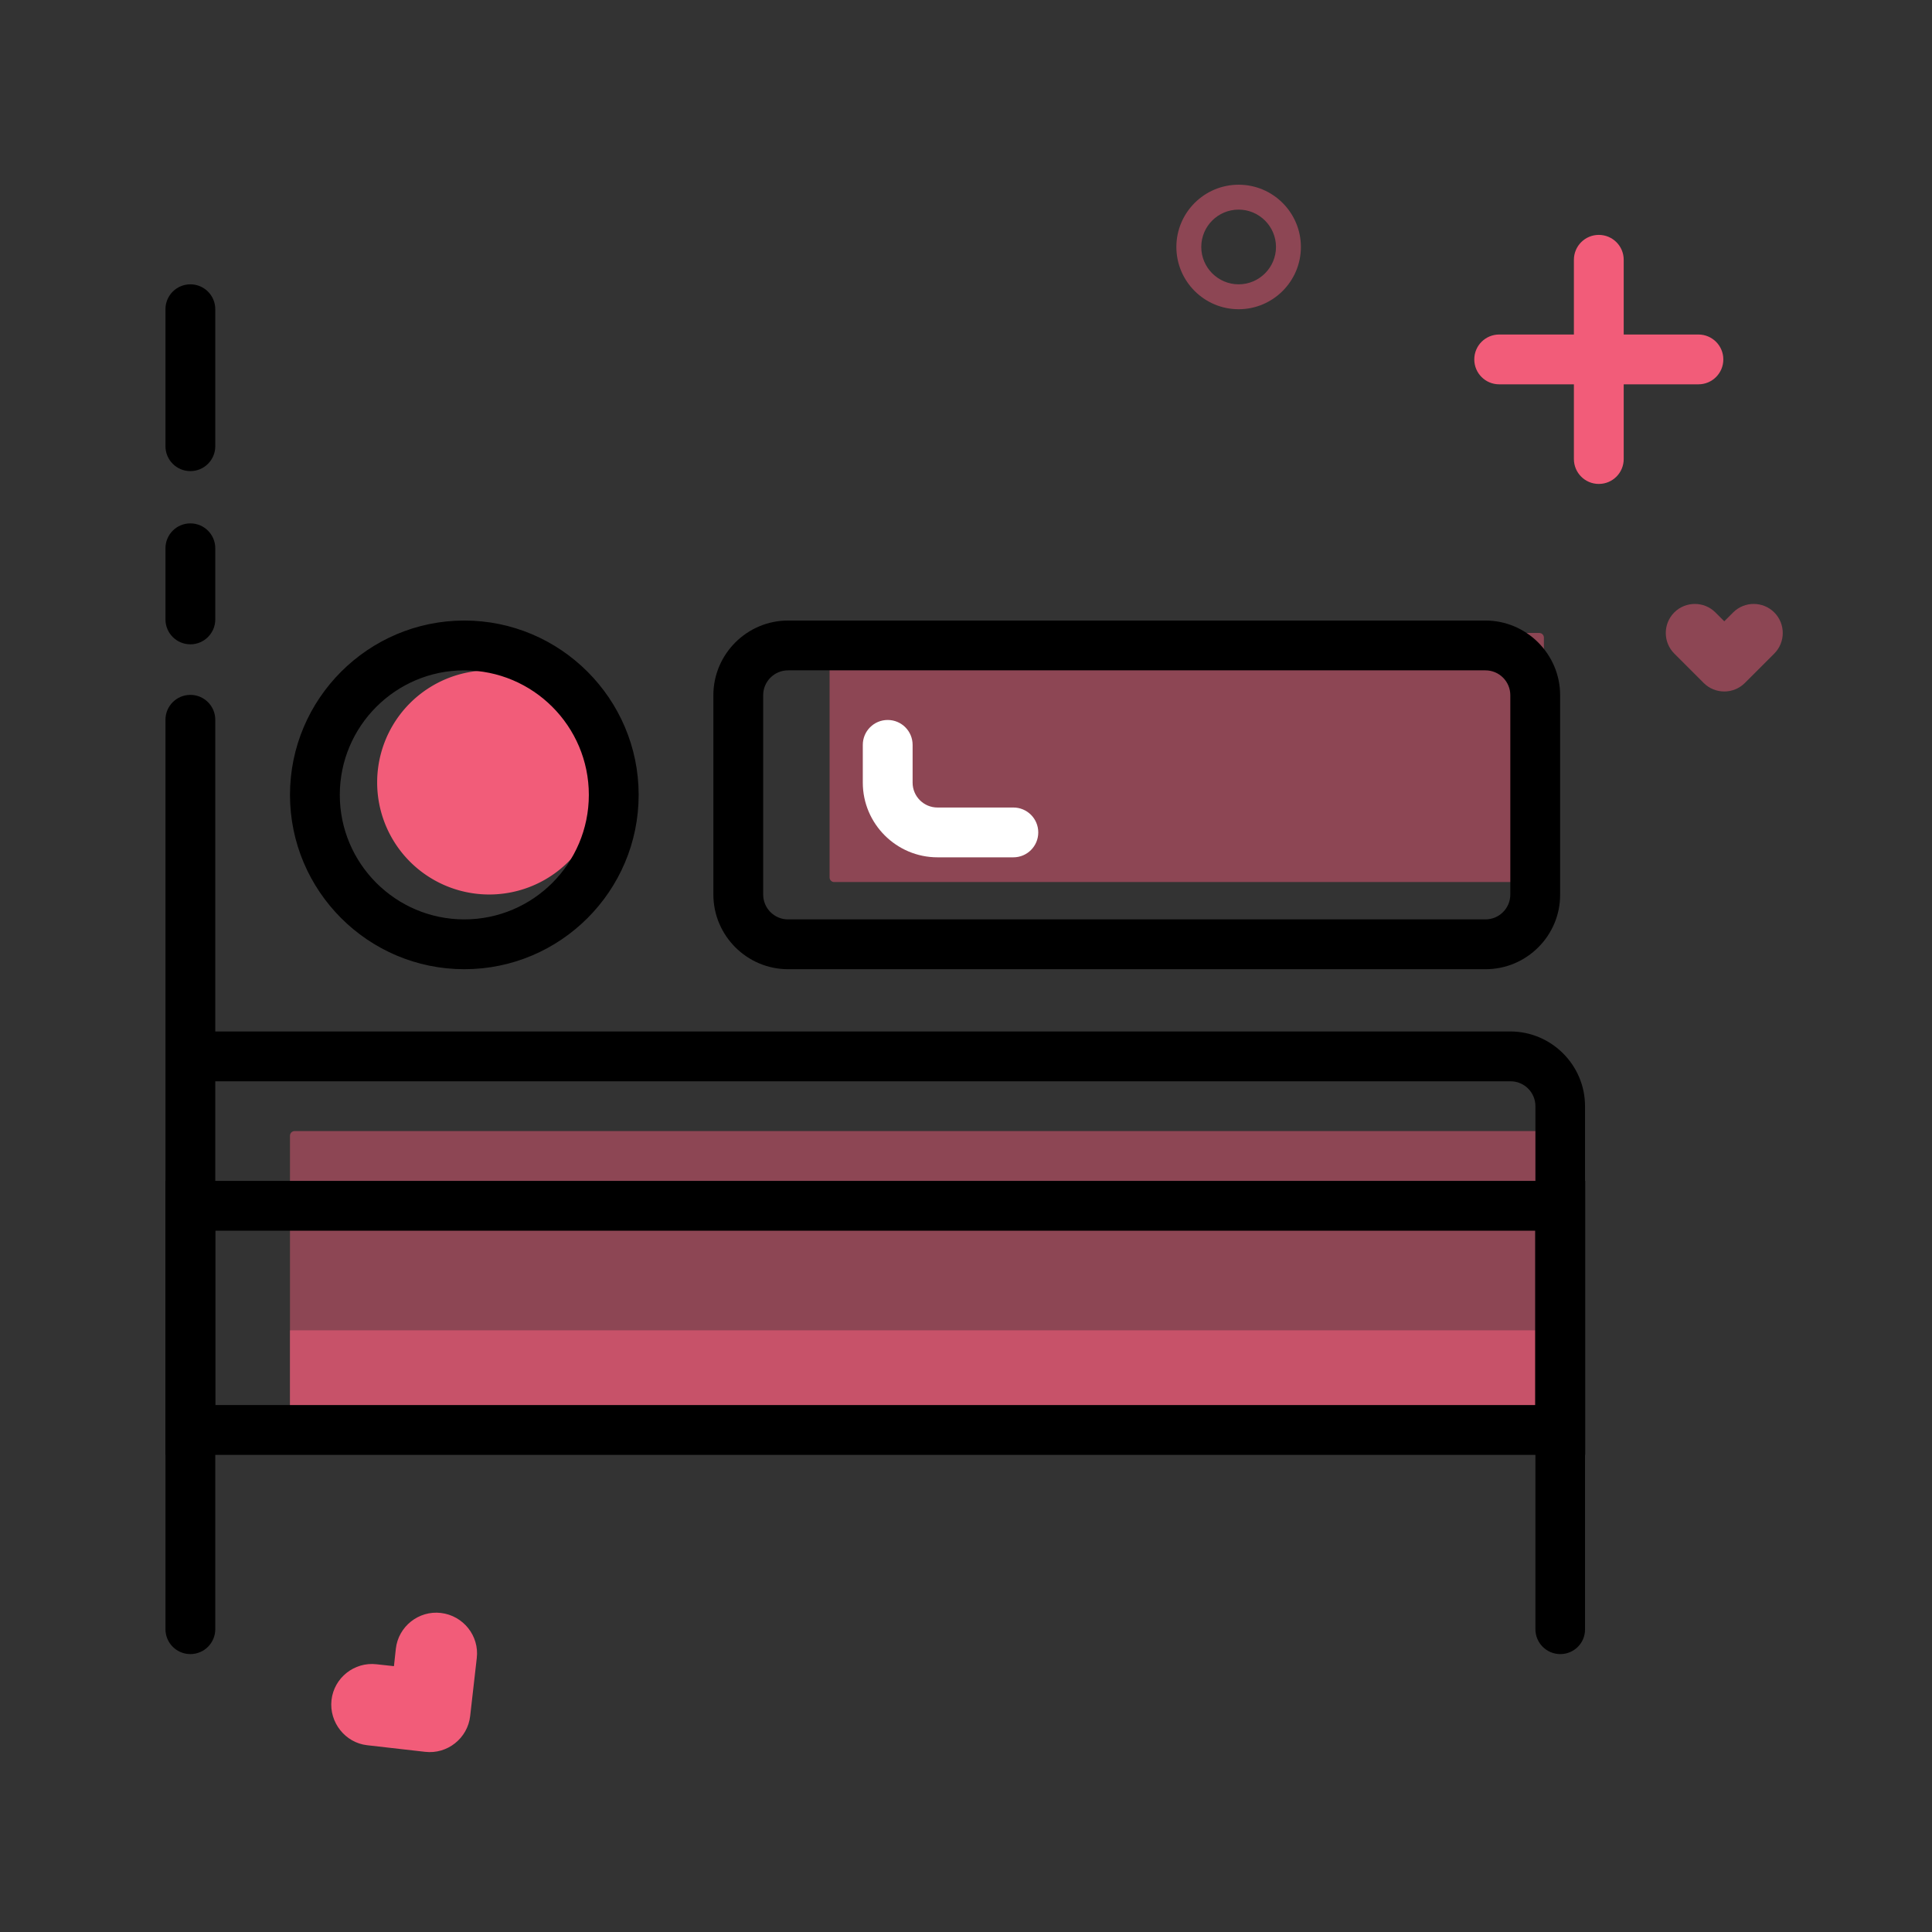 <?xml version="1.0" standalone="no"?><!DOCTYPE svg PUBLIC "-//W3C//DTD SVG 1.1//EN" "http://www.w3.org/Graphics/SVG/1.1/DTD/svg11.dtd"><svg t="1607584748760" class="icon" viewBox="0 0 1024 1024" version="1.1" xmlns="http://www.w3.org/2000/svg" p-id="159452" xmlns:xlink="http://www.w3.org/1999/xlink" width="200" height="200"><rect x="0" y="0" width="1024" height="1024" fill="#333333" stroke="none"/><defs><style type="text/css"></style></defs><path d="M794.6 177.3h39.6v-39.6c0-7.3 5.9-13.2 13.2-13.2 7.3 0 13.2 5.9 13.2 13.2v39.6h39.6c7.3 0 13.2 5.9 13.2 13.2 0 7.3-5.9 13.2-13.2 13.2h-39.6v39.6c0 7.3-5.9 13.2-13.2 13.2-7.3 0-13.2-5.9-13.2-13.2v-39.6h-39.6c-7.3 0-13.2-5.9-13.2-13.2 0-7.3 5.9-13.2 13.2-13.2z" fill="#F25C79" p-id="159453"></path><path d="M887.4 324.6c6-6 15.8-6 21.8 0l4.7 4.7 4.7-4.7c6-6 15.8-6 21.8 0s6 15.8 0 21.8L924.8 362c-6 6-15.8 6-21.8 0l-15.6-15.6c-6-6-6-15.8 0-21.8z" fill="#F25C79" opacity=".47" p-id="159454"></path><path d="M175.7 901.1c1.3-11.8 12.1-20.4 23.9-19l9.2 1 1-9.2c1.3-11.8 12.1-20.4 23.9-19s20.4 12.1 19 23.9l-3.5 30.7c-1.3 11.8-12.1 20.4-23.9 19l-30.7-3.5c-11.6-1.3-20.2-12.1-18.9-23.9z" fill="#F25C79" p-id="159455"></path><path d="M623.5 130.9c0-18.2 14.8-33 33-33s33 14.8 33 33-14.8 33-33 33-33-14.8-33-33z m13.2 0c0 10.9 8.9 19.8 19.8 19.8s19.8-8.9 19.8-19.8-8.9-19.8-19.8-19.8c-11 0-19.8 8.9-19.8 19.8z" fill="#F25C79" opacity=".47" p-id="159456"></path><path d="M100.9 876.7c-7.3 0-13.2-5.9-13.2-13.2v-482c0-7.3 5.9-13.2 13.2-13.2s13.2 5.9 13.2 13.2v482c0 7.3-5.9 13.2-13.2 13.2zM100.9 341.5c-7.3 0-13.2-5.9-13.2-13.2v-37.7c0-7.3 5.9-13.2 13.2-13.2s13.2 5.9 13.2 13.2v37.7c0 7.3-5.9 13.2-13.2 13.2zM100.9 249.7c-7.3 0-13.2-5.9-13.2-13.2v-72.6c0-7.3 5.9-13.2 13.2-13.2s13.2 5.9 13.2 13.2v72.6c0 7.3-5.9 13.2-13.2 13.2z" p-id="159457"></path><path d="M827 757.9H153.7v-156c0-1.3 1.1-2.4 2.4-2.4H827v158.4z" fill="#F25C79" opacity=".47" p-id="159458"></path><path d="M153.7 705.1h673.2v52.8H153.7z" fill="#F25C79" opacity=".57" p-id="159459"></path><path d="M827 876.7c-7.3 0-13.2-5.9-13.2-13.2V586.3c0-7.3-5.9-13.2-13.2-13.2H114.1c-7.3 0-13.2-5.9-13.2-13.2s5.9-13.2 13.2-13.2h686.4c21.8 0 39.6 17.8 39.6 39.6v277.2c0.1 7.3-5.8 13.2-13.1 13.2z" p-id="159460"></path><path d="M259.3 414.7m-59.4 0a59.4 59.4 0 1 0 118.8 0 59.4 59.4 0 1 0-118.8 0Z" fill="#F25C79" p-id="159461"></path><path d="M815.8 467.5H442.1c-1.3 0-2.4-1.1-2.4-2.4V337.9c0-1.3 1.1-2.4 2.4-2.4h373.8c1.3 0 2.4 1.1 2.4 2.4v127.2c0 1.3-1.1 2.4-2.5 2.4z" fill="#F25C79" opacity=".47" p-id="159462"></path><path d="M537.1 454.4h-40.2c-21.8 0-39.6-17.8-39.6-39.6v-20c0-7.3 5.9-13.2 13.2-13.2 7.3 0 13.2 5.9 13.2 13.2v20c0 7.3 5.9 13.2 13.2 13.2h40.2c7.3 0 13.2 5.9 13.2 13.2 0 7.3-5.9 13.2-13.2 13.2z" fill="#FFFFFF" p-id="159463"></path><path d="M246.1 513.7c-51 0-92.4-41.5-92.4-92.4s41.5-92.4 92.4-92.4 92.4 41.5 92.4 92.4-41.4 92.4-92.4 92.4z m0-158.4c-36.4 0-66 29.6-66 66s29.6 66 66 66 66-29.6 66-66-29.6-66-66-66zM787.4 513.7H417.7c-21.8 0-39.6-17.8-39.6-39.6V368.5c0-21.8 17.8-39.6 39.6-39.6h369.6c21.8 0 39.6 17.8 39.6 39.6v105.6c0.1 21.8-17.7 39.6-39.5 39.6zM417.7 355.3c-7.3 0-13.2 5.9-13.2 13.2v105.6c0 7.3 5.9 13.2 13.2 13.2h369.6c7.3 0 13.2-5.9 13.2-13.2V368.5c0-7.3-5.9-13.2-13.2-13.2H417.7zM840.2 771.1H87.7V625.9h752.5v145.2z m-726.1-26.4h699.6v-92.4H114.1v92.4z" p-id="159464"></path></svg>